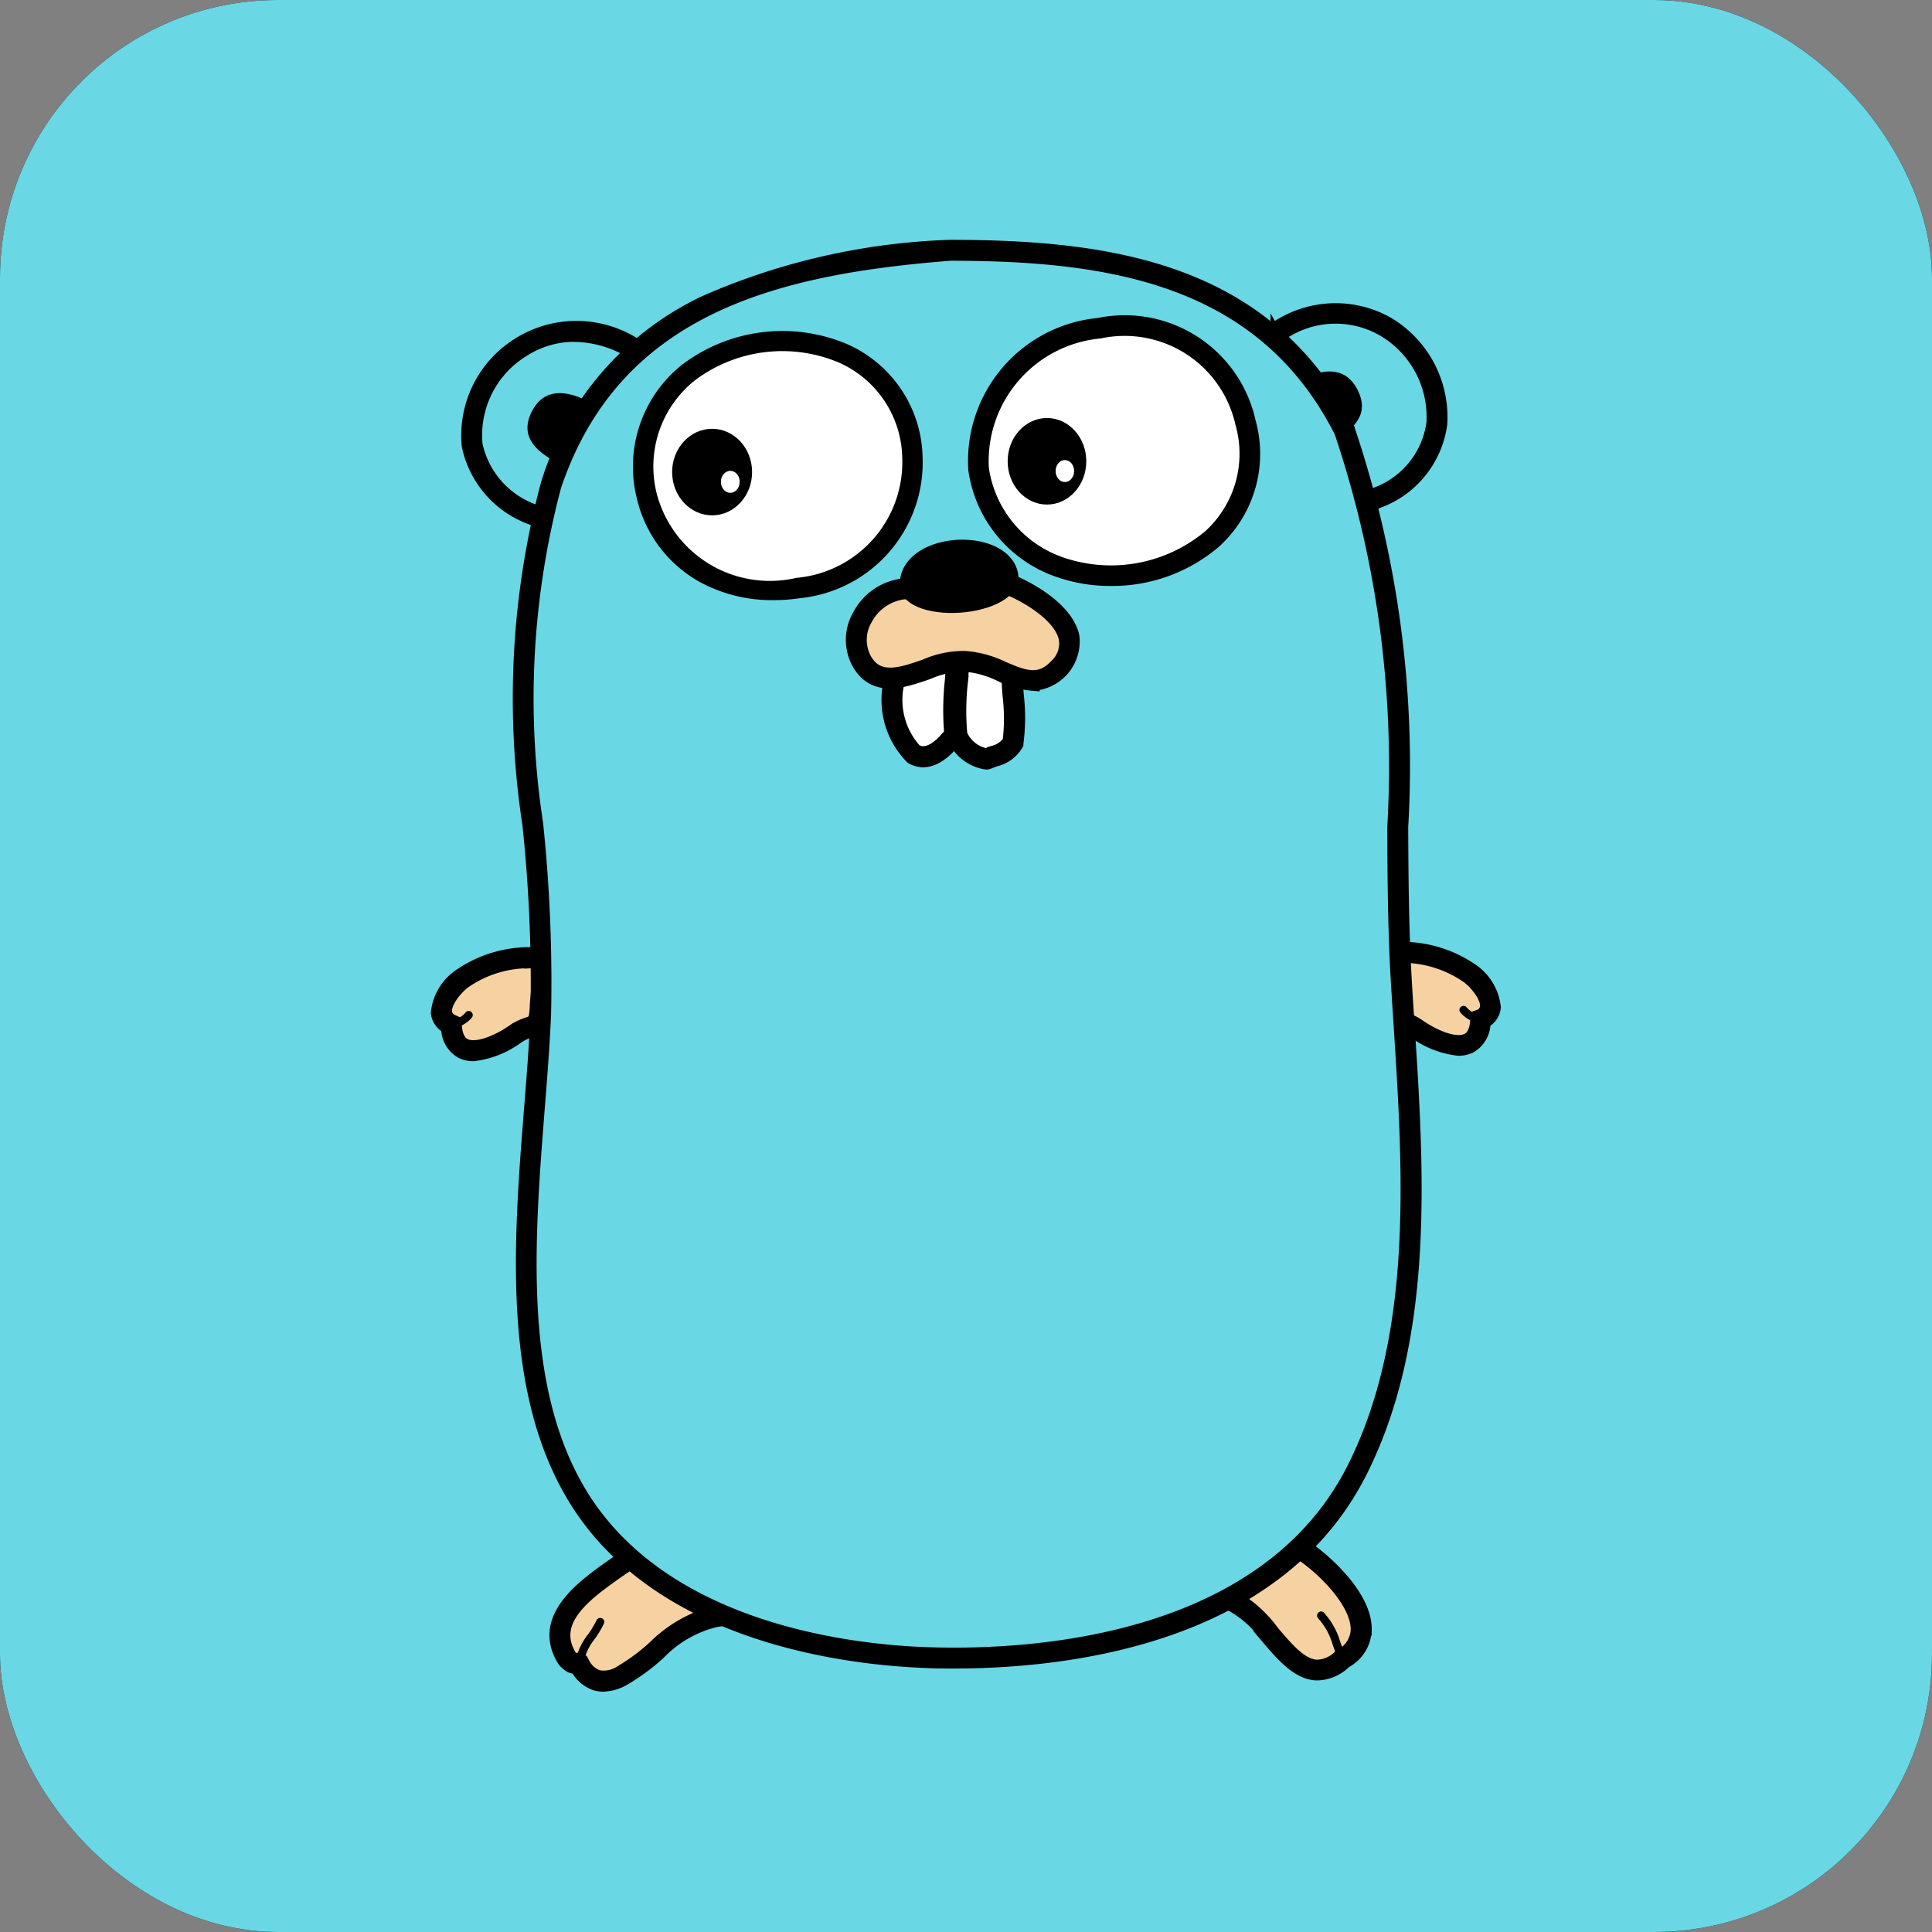 <?xml version="1.0" encoding="UTF-8" standalone="no"?>
<!-- Created with Inkscape (http://www.inkscape.org/) -->

<svg
   width="50mm"
   height="50mm"
   viewBox="0 0 50 50"
   version="1.1"
   id="svg1"
   xml:space="preserve"
   xmlns="http://www.w3.org/2000/svg"
   xmlns:svg="http://www.w3.org/2000/svg"><rect x="0" y="0" width="50" height="50" fill="#808080" stroke="none"/><defs
     id="defs1" /><g
     id="layer1"><rect
       style="font-variation-settings:normal;opacity:1;vector-effect:none;fill:#000000;fill-opacity:1;stroke:none;stroke-width:0.261;stroke-linecap:butt;stroke-linejoin:miter;stroke-miterlimit:4;stroke-dasharray:none;stroke-dashoffset:0;stroke-opacity:1;-inkscape-stroke:none;stop-color:#000000;stop-opacity:1"
       id="rect1"
       width="50"
       height="50"
       x="0"
       y="0"
       rx="7.198"
       ry="7.198" /><rect
       style="font-variation-settings:normal;vector-effect:none;fill:#6ad7e5;fill-opacity:1;stroke:none;stroke-width:0.261;stroke-linecap:butt;stroke-linejoin:miter;stroke-miterlimit:4;stroke-dasharray:none;stroke-dashoffset:0;stroke-opacity:1;-inkscape-stroke:none;stop-color:#000000"
       id="rect1-18"
       width="50"
       height="50"
       x="0"
       y="-4.4408921e-16"
       rx="7.198"
       ry="7.198" /><g
       id="g29"
       transform="matrix(1.33,0,0,1.33,11.149,6.207)"><path
         d="m 0.403,15.275 c 0.04,0.826 0.865,0.444 1.239,0.186 0.355,-0.245 0.459,-0.041 0.49,-0.525 a 7.937,7.937 0 0 0 0.039,-0.955 2.342,2.342 0 0 0 -1.56,0.4 c -0.227,0.165 -0.651,0.69 -0.208,0.9"
         style="fill:#f6d2a2;fill-rule:evenodd"
         id="path1" /><path
         d="m 0.832,15.857 a 0.527,0.527 0 0 1 -0.236,-0.051 0.541,0.541 0 0 1 -0.27,-0.482 0.358,0.358 0 0 1 -0.2,-0.283 1.006,1.006 0 0 1 0.432,-0.727 2.4,2.4 0 0 1 1.613,-0.413 l 0.068,0.006 v 0.068 a 5.667,5.667 0 0 1 -0.023,0.747 c -0.006,0.073 -0.011,0.145 -0.016,0.218 -0.022,0.343 -0.086,0.395 -0.263,0.456 a 0.975,0.975 0 0 0 -0.261,0.129 1.788,1.788 0 0 1 -0.844,0.332 z m 1.11,-1.808 a 2.2,2.2 0 0 0 -1.286,0.394 c -0.162,0.118 -0.387,0.394 -0.368,0.584 a 0.219,0.219 0 0 0 0.147,0.177 l 0.043,0.02 v 0.047 c 0.01,0.206 0.072,0.338 0.185,0.394 0.218,0.108 0.624,-0.058 0.931,-0.269 a 1.127,1.127 0 0 1 0.3,-0.148 c 0.116,-0.04 0.14,-0.049 0.157,-0.318 0,-0.073 0.01,-0.146 0.016,-0.22 a 6.148,6.148 0 0 0 0.026,-0.658 q -0.077,-0.003 -0.15,-0.003 z"
         id="path2"
         style="stroke:#000000;stroke-width:0.25;stroke-dasharray:none;stroke-opacity:1" /><path
         d="m 0.403,15.275 a 0.65,0.65 0 0 0 0.329,-0.185"
         style="fill:#c6b198;fill-rule:evenodd"
         id="path3" /><path
         d="m 0.403,15.354 a 0.079,0.079 0 0 1 -0.027,-0.152 l 0.053,-0.019 a 0.473,0.473 0 0 0 0.241,-0.139 0.079,0.079 0 1 1 0.126,0.094 0.615,0.615 0 0 1 -0.314,0.193 l -0.051,0.018 a 0.078,0.078 0 0 1 -0.028,0.005 z"
         id="path4" /><path
         d="m 2.31,5.434 c -3.163,-0.889 -0.811,-4.909 1.728,-3.257 z"
         style="fill:#6ad7e5;fill-rule:evenodd"
         id="path5" /><path
         d="m 2.35,5.525 -0.061,-0.017 a 1.927,1.927 0 0 1 -1.562,-1.5 2.094,2.094 0 0 1 0.977,-1.979 2.116,2.116 0 0 1 2.378,0.081 l 0.06,0.039 z m 0.449,-3.666 a 1.852,1.852 0 0 0 -1.01,0.3 1.933,1.933 0 0 0 -0.907,1.823 1.755,1.755 0 0 0 1.388,1.359 l 1.665,-3.137 a 2.17,2.17 0 0 0 -1.136,-0.343 z"
         id="path6-0"
         style="stroke:#000000;stroke-width:0.25;stroke-dasharray:none;stroke-opacity:1" /><path
         d="m 16.36,1.875 c 2.5,-1.758 4.765,2.209 1.856,3.207 z"
         style="fill:#6ad7e5;fill-rule:evenodd"
         id="path7" /><path
         d="m 18.181,5.177 -1.925,-3.325 0.059,-0.041 a 2.066,2.066 0 0 1 2.295,-0.193 2.122,2.122 0 0 1 1.044,1.965 1.881,1.881 0 0 1 -1.413,1.573 z m -1.716,-3.279 1.787,3.087 a 1.712,1.712 0 0 0 1.246,-1.418 1.961,1.961 0 0 0 -0.967,-1.814 1.857,1.857 0 0 0 -2.066,0.145 z"
         id="path8"
         style="stroke:#000000;stroke-width:0.25;stroke-dasharray:none;stroke-opacity:1" /><path
         d="m 16.899,25.442 c 0.636,0.393 1.8,1.583 0.844,2.16 -0.916,0.839 -1.429,-0.921 -2.234,-1.165 a 2.225,2.225 0 0 1 1.39,-0.995 z"
         style="fill:#f6d2a2;fill-rule:evenodd"
         id="path9" /><path
         d="m 17.26,27.906 h -0.038 c -0.361,-0.022 -0.661,-0.374 -0.951,-0.715 a 2.041,2.041 0 0 0 -0.785,-0.677 l -0.106,-0.032 0.066,-0.09 a 2.323,2.323 0 0 1 1.441,-1.026 h 0.029 l 0.025,0.015 c 0.407,0.252 1.247,0.988 1.243,1.654 a 0.73,0.73 0 0 1 -0.393,0.636 0.791,0.791 0 0 1 -0.531,0.235 z m -1.625,-1.5 a 2.505,2.505 0 0 1 0.756,0.687 c 0.281,0.33 0.547,0.642 0.841,0.66 a 0.626,0.626 0 0 0 0.457,-0.2 l 0.012,-0.009 a 0.578,0.578 0 0 0 0.324,-0.506 c 0,-0.532 -0.672,-1.2 -1.144,-1.5 a 2.055,2.055 0 0 0 -1.246,0.863 z"
         id="path10"
         style="stroke:#000000;stroke-width:0.25;stroke-dasharray:none;stroke-opacity:1" /><path
         d="m 17.743,27.681 a 0.079,0.079 0 0 1 -0.07,-0.043 2.918,2.918 0 0 1 -0.123,-0.3 1.309,1.309 0 0 0 -0.286,-0.518 0.079,0.079 0 0 1 0.109,-0.113 1.447,1.447 0 0 1 0.325,0.577 2.806,2.806 0 0 0 0.116,0.28 0.079,0.079 0 0 1 -0.035,0.106 0.078,0.078 0 0 1 -0.036,0.011 z"
         id="path11" /><path
         d="m 5.54,26.787 c -0.746,0.115 -1.166,0.789 -1.788,1.131 -0.586,0.35 -0.811,-0.112 -0.863,-0.206 -0.092,-0.042 -0.084,0.039 -0.226,-0.1 -0.547,-0.862 0.565,-1.487 1.143,-1.915 0.805,-0.163 1.31,0.535 1.734,1.09 z"
         style="fill:#f6d2a2;fill-rule:evenodd"
         id="path12" /><path
         d="m 3.355,28.125 a 0.535,0.535 0 0 1 -0.141,-0.018 0.647,0.647 0 0 1 -0.38,-0.33 h -0.018 c -0.066,0 -0.115,-0.014 -0.213,-0.113 l -0.011,-0.013 c -0.523,-0.826 0.367,-1.453 0.957,-1.868 0.074,-0.052 0.144,-0.1 0.207,-0.148 l 0.014,-0.01 h 0.017 c 0.829,-0.168 1.353,0.518 1.773,1.069 l 0.119,0.155 -0.131,0.02 a 2.263,2.263 0 0 0 -1.105,0.634 4.023,4.023 0 0 1 -0.657,0.488 0.859,0.859 0 0 1 -0.431,0.134 z m -0.527,-0.506 a 0.213,0.213 0 0 1 0.092,0.021 l 0.023,0.011 0.02,0.035 a 0.509,0.509 0 0 0 0.292,0.269 0.6,0.6 0 0 0 0.456,-0.1 3.909,3.909 0 0 0 0.633,-0.471 2.629,2.629 0 0 1 1.056,-0.644 c -0.4,-0.526 -0.862,-1.094 -1.562,-0.963 -0.061,0.044 -0.127,0.091 -0.2,0.139 -0.6,0.424 -1.352,0.952 -0.919,1.648 0.062,0.062 0.077,0.061 0.09,0.061 z"
         id="path13"
         style="stroke:#000000;stroke-width:0.25;stroke-dasharray:none;stroke-opacity:1" /><path
         d="m 2.888,27.79 h -0.007 a 0.079,0.079 0 0 1 -0.072,-0.085 1.2,1.2 0 0 1 0.253,-0.572 1.852,1.852 0 0 0 0.165,-0.276 0.079,0.079 0 0 1 0.144,0.064 1.992,1.992 0 0 1 -0.178,0.3 1.065,1.065 0 0 0 -0.226,0.5 0.079,0.079 0 0 1 -0.079,0.069 z"
         id="path14" /><path
         d="m 2.442,4.325 c -0.417,-0.221 -0.723,-0.52 -0.468,-1 0.236,-0.447 0.675,-0.4 1.092,-0.178 z"
         style="fill-rule:evenodd"
         id="path15" /><path
         d="m 17.557,3.903 c 0.417,-0.221 0.723,-0.52 0.468,-1 -0.236,-0.447 -0.675,-0.4 -1.092,-0.178 z"
         style="fill-rule:evenodd"
         id="path16" /><path
         d="m 20.429,15.171 c -0.04,0.826 -0.865,0.444 -1.239,0.186 -0.355,-0.245 -0.459,-0.041 -0.49,-0.525 a 7.936,7.936 0 0 1 -0.039,-0.955 2.342,2.342 0 0 1 1.56,0.4 c 0.227,0.165 0.651,0.69 0.208,0.9"
         style="fill:#f6d2a2;fill-rule:evenodd"
         id="path17" /><path
         d="m 20,15.752 a 1.788,1.788 0 0 1 -0.854,-0.331 0.975,0.975 0 0 0 -0.261,-0.129 c -0.177,-0.062 -0.241,-0.114 -0.263,-0.456 0,-0.073 -0.01,-0.145 -0.016,-0.218 a 5.676,5.676 0 0 1 -0.023,-0.747 v -0.068 l 0.068,-0.006 a 2.4,2.4 0 0 1 1.613,0.413 1.006,1.006 0 0 1 0.432,0.727 0.358,0.358 0 0 1 -0.2,0.283 0.541,0.541 0 0 1 -0.27,0.482 0.527,0.527 0 0 1 -0.226,0.05 z m -1.263,-1.8 a 6.148,6.148 0 0 0 0.026,0.658 c 0.006,0.073 0.011,0.146 0.016,0.22 0.017,0.269 0.041,0.277 0.157,0.318 a 1.127,1.127 0 0 1 0.3,0.148 c 0.306,0.212 0.713,0.377 0.931,0.269 0.113,-0.056 0.175,-0.188 0.185,-0.394 v -0.047 l 0.043,-0.02 a 0.219,0.219 0 0 0 0.147,-0.177 c 0.018,-0.19 -0.206,-0.466 -0.368,-0.584 a 2.232,2.232 0 0 0 -1.437,-0.394 z"
         id="path18"
         style="stroke:#000000;stroke-width:0.25;stroke-dasharray:none;stroke-opacity:1" /><path
         d="m 20.429,15.171 a 0.65,0.65 0 0 1 -0.329,-0.185"
         style="fill:#c6b198;fill-rule:evenodd"
         id="path19" /><path
         d="m 20.429,15.249 a 0.078,0.078 0 0 1 -0.027,0 l -0.051,-0.018 a 0.614,0.614 0 0 1 -0.314,-0.193 0.079,0.079 0 1 1 0.126,-0.094 0.473,0.473 0 0 0 0.241,0.139 l 0.053,0.019 a 0.079,0.079 0 0 1 -0.027,0.152 z"
         id="path20" /><path
         d="m 10.099,0.204 c 3.166,0 6.134,0.453 7.681,3.495 1.389,3.409 0.895,7.086 1.107,10.689 0.182,3.094 0.585,6.668 -0.85,9.536 -1.51,3.016 -5.283,3.775 -8.392,3.664 -2.442,-0.087 -5.391,-0.884 -6.769,-3.115 -1.617,-2.617 -0.851,-6.509 -0.734,-9.421 0.139,-3.449 -0.934,-6.91 0.2,-10.285 1.176,-3.5 4.346,-4.293 7.758,-4.563"
         style="fill:#6ad7e5;fill-rule:evenodd"
         id="path21" /><path
         d="m 10.186,27.675 c -0.2,0 -0.38,0 -0.543,-0.01 -1.5,-0.054 -5.176,-0.469 -6.833,-3.152 -1.307,-2.116 -1.074,-5.041 -0.869,-7.622 0.052,-0.649 0.1,-1.263 0.124,-1.843 a 29.673,29.673 0 0 0 -0.157,-3.666 16.216,16.216 0 0 1 0.36,-6.641 5.812,5.812 0 0 1 3.08,-3.539 12.948,12.948 0 0 1 4.745,-1.077 h 0.006 c 3.091,0 6.17,0.429 7.751,3.538 v 0.006 a 20.518,20.518 0 0 1 1.044,7.762 c 0.005,0.969 0.011,1.972 0.068,2.952 0.017,0.3 0.037,0.6 0.057,0.9 0.184,2.841 0.392,6.062 -0.915,8.673 -1.629,3.261 -5.741,3.719 -7.918,3.719 z m -0.084,-27.393 c -3.294,0.261 -6.5,0.988 -7.687,4.509 a 16.1,16.1 0 0 0 -0.353,6.578 29.788,29.788 0 0 1 0.154,3.686 c -0.024,0.584 -0.072,1.2 -0.124,1.85 -0.2,2.557 -0.434,5.455 0.846,7.527 1.618,2.619 5.228,3.025 6.705,3.077 1.922,0.069 6.579,-0.147 8.318,-3.621 1.288,-2.573 1.081,-5.771 0.9,-8.592 -0.02,-0.3 -0.039,-0.606 -0.057,-0.9 -0.058,-0.984 -0.063,-1.989 -0.068,-2.96 a 20.408,20.408 0 0 0 -1.031,-7.7 c -1.539,-3.035 -4.564,-3.453 -7.603,-3.454 z"
         id="path22"
         style="stroke:#000000;stroke-width:0.25;stroke-dasharray:none;stroke-opacity:1" /><path
         d="m 10.658,4.454 c 0.568,3.3 5.97,2.431 5.194,-0.9 -0.7,-2.988 -5.383,-2.161 -5.194,0.9"
         style="fill:#ffffff;fill-rule:evenodd"
         id="path23" /><path
         d="m 13.224,6.61 a 3.025,3.025 0 0 1 -0.988,-0.162 2.444,2.444 0 0 1 -1.653,-1.982 v -0.008 a 2.672,2.672 0 0 1 2.416,-2.814 2.482,2.482 0 0 1 2.927,1.891 2.312,2.312 0 0 1 -0.673,2.343 3.072,3.072 0 0 1 -2.029,0.732 z m -2.49,-2.165 a 2.3,2.3 0 0 0 1.552,1.86 2.987,2.987 0 0 0 2.865,-0.54 2.165,2.165 0 0 0 0.627,-2.2 2.335,2.335 0 0 0 -2.762,-1.77 2.524,2.524 0 0 0 -2.282,2.65 z"
         id="path24"
         style="stroke:#000000;stroke-width:0.25;stroke-dasharray:none;stroke-opacity:1" /><path
         d="m 4.204,4.988 c 0.736,2.877 5.342,2.137 5.168,-0.745 -0.208,-3.456 -5.873,-2.789 -5.169,0.745"
         style="fill:#ffffff;fill-rule:evenodd"
         id="path25" /><path
         d="m 6.661,6.886 a 2.826,2.826 0 0 1 -1.345,-0.326 2.384,2.384 0 0 1 -1.184,-1.553 v 0 a 2.411,2.411 0 0 1 0.826,-2.472 3.107,3.107 0 0 1 3.087,-0.394 2.335,2.335 0 0 1 1.4,2.1 2.529,2.529 0 0 1 -2.29,2.609 3.2,3.2 0 0 1 -0.494,0.036 z m -2.385,-1.914 a 2.4,2.4 0 0 0 2.858,1.729 2.385,2.385 0 0 0 2.165,-2.454 2.193,2.193 0 0 0 -1.314,-1.976 2.953,2.953 0 0 0 -2.935,0.374 2.269,2.269 0 0 0 -0.774,2.327 z"
         id="path26"
         style="stroke:#000000;stroke-width:0.25;stroke-dasharray:none;stroke-opacity:1" /><path
         d="m 11.31,8.419 a 7.45,7.45 0 0 1 0.016,1.369 c -0.11,0.207 -0.325,0.229 -0.51,0.313 a 0.751,0.751 0 0 1 -0.575,-0.449 9.72,9.72 0 0 1 0.041,-1.549 z"
         style="fill:#ffffff;fill-rule:evenodd"
         id="path27" /><path
         d="m 10.827,10.182 h -0.023 a 0.828,0.828 0 0 1 -0.635,-0.5 v -0.01 -0.011 a 5.2,5.2 0 0 1 0.009,-1.063 c 0.013,-0.163 0.026,-0.331 0.031,-0.5 v -0.1 l 1.181,0.362 v 0.058 c 0,0.142 0.012,0.289 0.024,0.444 a 3.746,3.746 0 0 1 -0.008,0.939 v 0.012 l -0.006,0.011 a 0.658,0.658 0 0 1 -0.414,0.3 c -0.047,0.017 -0.091,0.032 -0.134,0.052 z m -0.509,-0.551 a 0.671,0.671 0 0 0 0.488,0.388 c 0.041,-0.017 0.083,-0.032 0.123,-0.047 a 0.525,0.525 0 0 0 0.322,-0.211 3.683,3.683 0 0 0 0,-0.887 c -0.01,-0.137 -0.02,-0.268 -0.023,-0.4 l -0.875,-0.268 c -0.007,0.136 -0.017,0.271 -0.027,0.4 a 5.05,5.05 0 0 0 -0.01,1.025 z"
         id="path28"
         style="stroke:#000000;stroke-width:0.25;stroke-dasharray:none;stroke-opacity:1" /><ellipse
         cx="5.474"
         cy="4.519"
         rx="0.778"
         ry="0.842"
         id="ellipse28" /><ellipse
         cx="5.828"
         cy="4.709"
         rx="0.183"
         ry="0.214"
         style="fill:#ffffff"
         id="ellipse29" /><ellipse
         cx="11.99"
         cy="4.309"
         rx="0.765"
         ry="0.842"
         id="ellipse30" /><ellipse
         cx="12.338"
         cy="4.499"
         rx="0.18"
         ry="0.214"
         style="fill:#ffffff"
         id="ellipse31" /><path
         d="m 9.087,8.372 c -0.339,0.822 0.189,2.467 1.11,1.254 a 9.72,9.72 0 0 1 0.041,-1.549 z"
         style="fill:#ffffff;fill-rule:evenodd"
         id="path31" /><path
         d="m 9.582,10.138 a 0.451,0.451 0 0 1 -0.226,-0.062 1.6,1.6 0 0 1 -0.341,-1.733 l 0.015,-0.036 1.286,-0.332 v 0.1 c -0.005,0.17 -0.019,0.34 -0.032,0.5 a 5,5 0 0 0 -0.01,1.031 v 0.032 l -0.019,0.026 c -0.265,0.361 -0.494,0.474 -0.673,0.474 z m -0.436,-1.7 a 1.458,1.458 0 0 0 0.288,1.5 c 0.238,0.136 0.5,-0.1 0.681,-0.335 a 5.349,5.349 0 0 1 0.013,-1.031 c 0.01,-0.129 0.02,-0.261 0.027,-0.392 z"
         id="path32"
         style="stroke:#000000;stroke-width:0.25;stroke-dasharray:none;stroke-opacity:1" /><path
         d="m 9.203,6.788 a 1,1 0 0 0 -0.821,1.4 c 0.435,0.788 1.407,-0.07 2.013,0.011 0.7,0.014 1.268,0.737 1.827,0.131 0.622,-0.674 -0.268,-1.331 -0.964,-1.624 z"
         style="fill:#f6d2a2;fill-rule:evenodd"
         id="path33" /><path
         d="m 11.724,8.651 a 1.727,1.727 0 0 1 -0.641,-0.179 1.928,1.928 0 0 0 -0.689,-0.194 h -0.009 a 1.749,1.749 0 0 0 -0.712,0.152 c -0.491,0.17 -1.048,0.362 -1.36,-0.2 a 0.946,0.946 0 0 1 0.014,-0.917 1.118,1.118 0 0 1 0.869,-0.6 v 0 l 2.077,-0.088 0.016,0.007 c 0.517,0.218 1.106,0.617 1.207,1.083 a 0.836,0.836 0 0 1 -0.772,0.934 z m -1.323,-0.526 a 2.056,2.056 0 0 1 0.743,0.206 c 0.393,0.165 0.7,0.295 1.021,-0.05 a 0.58,0.58 0 0 0 0.178,-0.528 c -0.087,-0.4 -0.642,-0.769 -1.1,-0.964 l -2.036,0.081 a 0.973,0.973 0 0 0 -0.742,0.517 0.792,0.792 0 0 0 -0.015,0.767 c 0.248,0.449 0.7,0.294 1.17,0.13 a 1.856,1.856 0 0 1 0.781,-0.159 z"
         style="fill:#231f20;stroke:#000000;stroke-width:0.25;stroke-dasharray:none;stroke-opacity:1"
         id="path34" /><path
         d="m 9.124,6.755 c -0.047,-1.095 2.042,-1.23 2.292,-0.315 0.25,0.915 -2.186,1.128 -2.289,0.316 z"
         style="fill-rule:evenodd"
         id="path35" /></g></g></svg>
